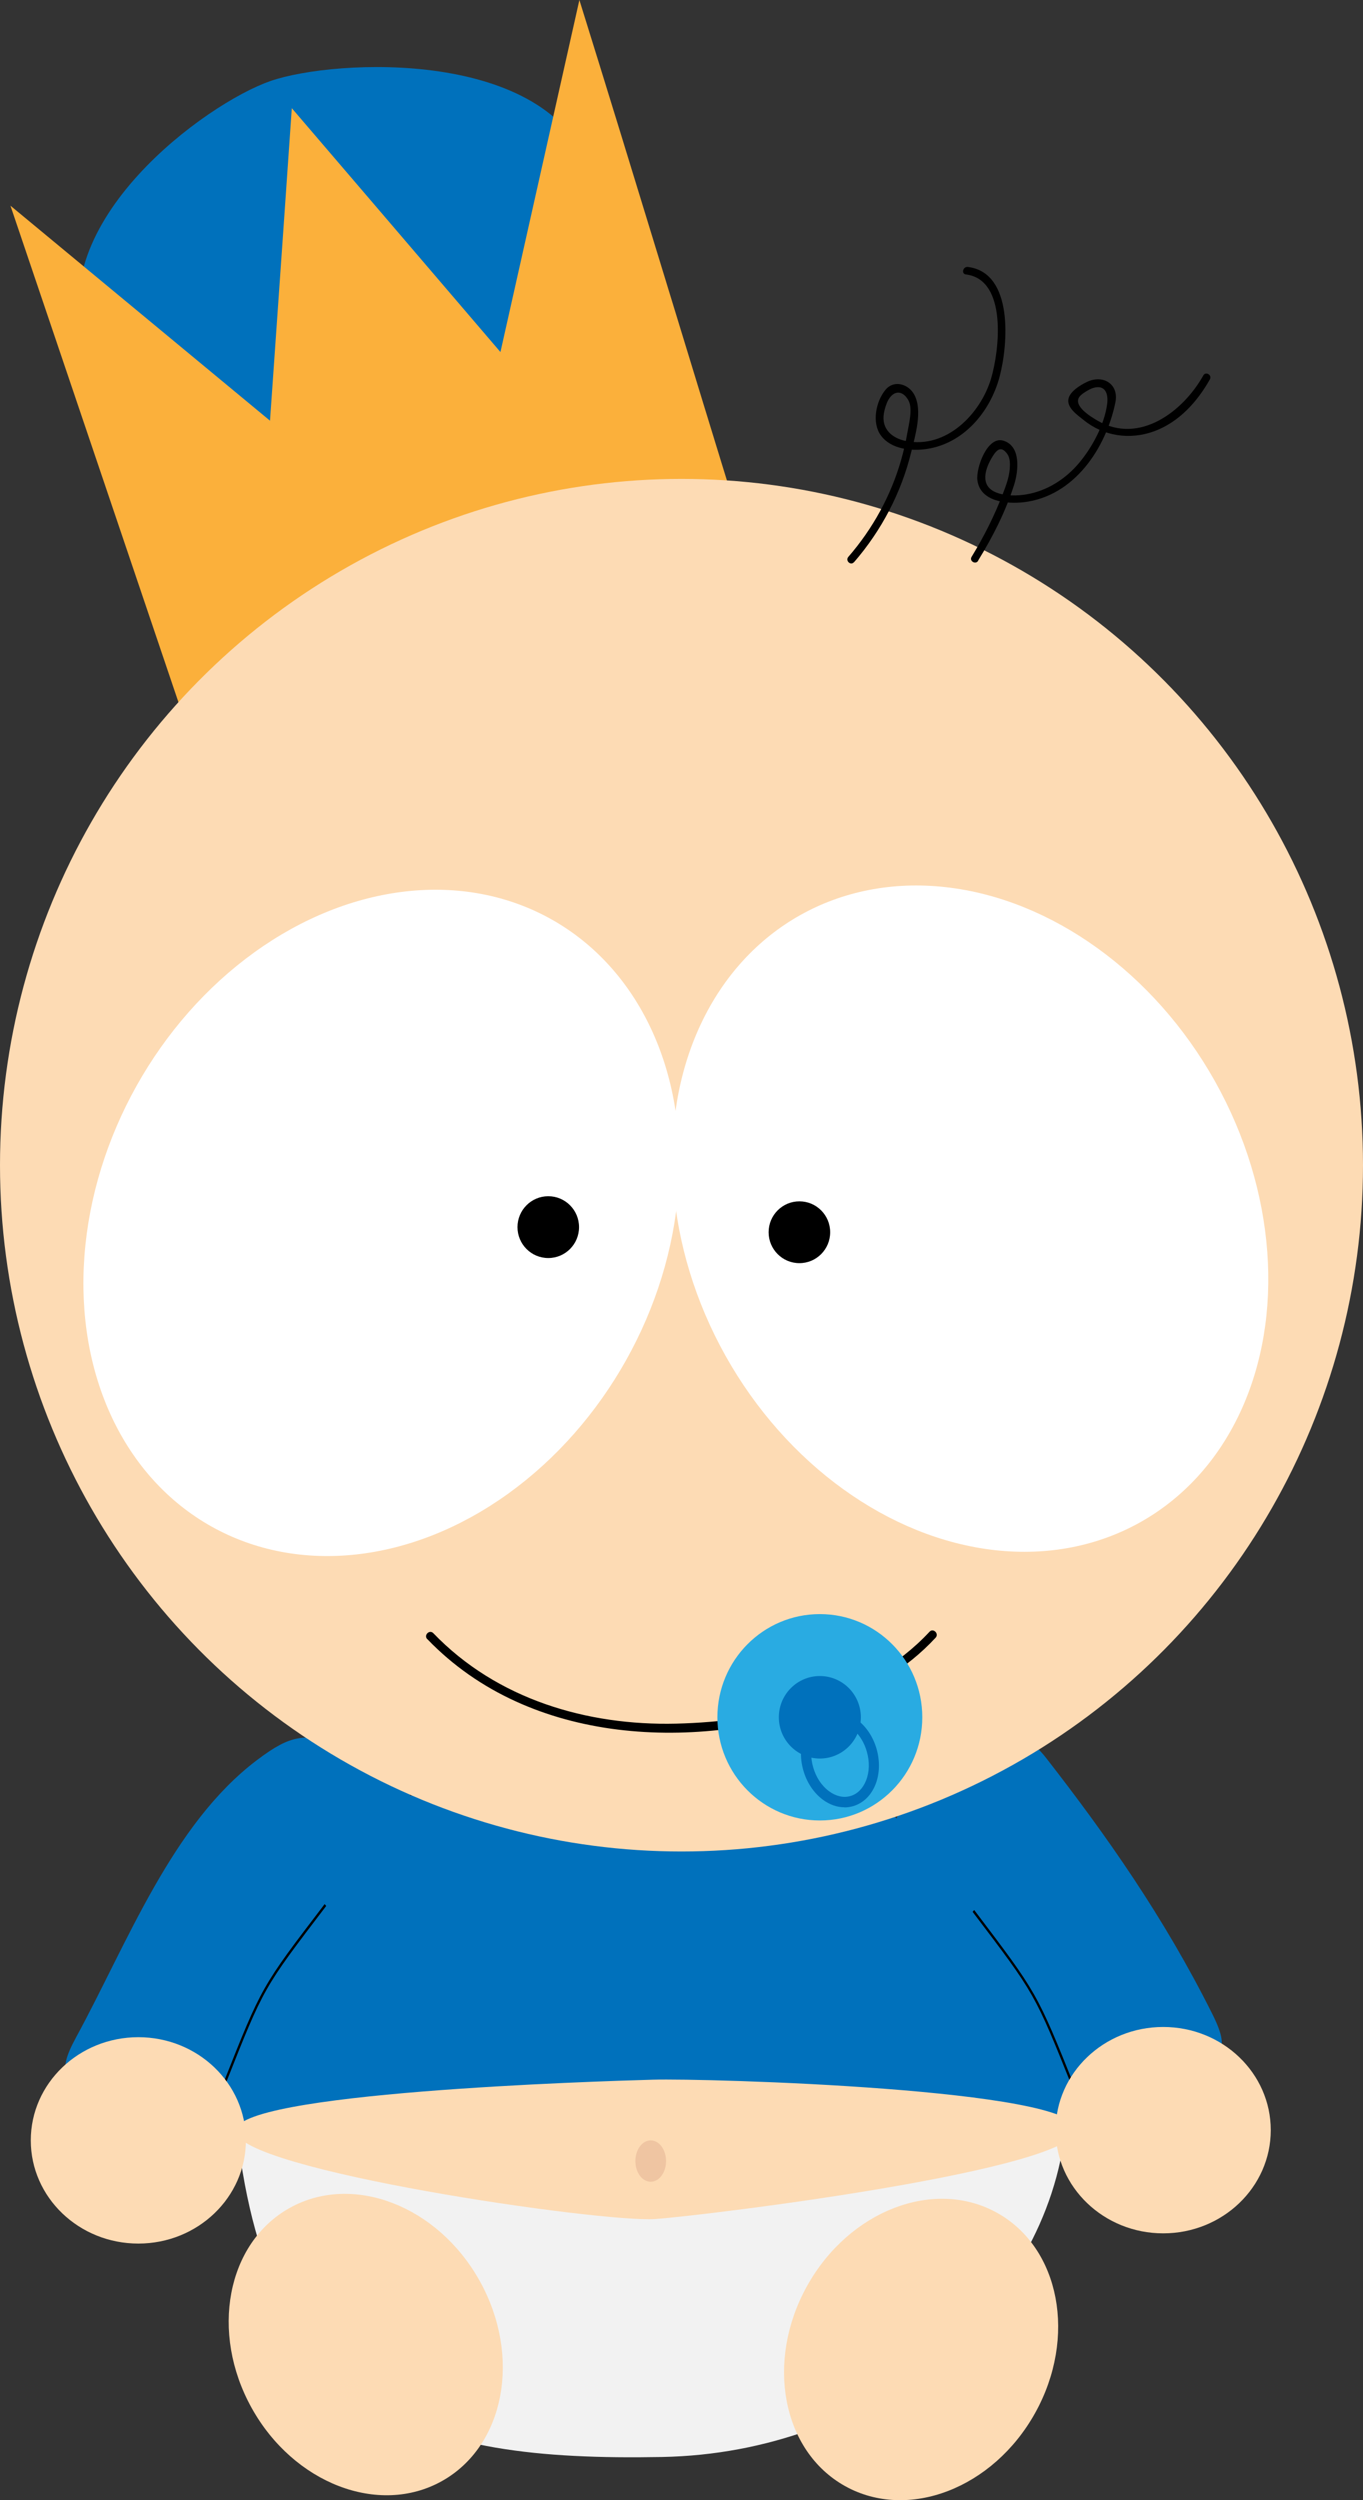 <?xml version="1.0" encoding="UTF-8"?><svg xmlns="http://www.w3.org/2000/svg" width="120" height="220" viewBox="0 0 120 220"><rect x="0" y="0" width="120" height="220" fill="#333333" stroke="none"/><defs><style>.bs{fill:#f2f2f2;}.bt{fill:#0071bc;}.bu{fill:#fff;}.bv{fill:#efc5a2;}.bw{fill:#fbb03b;}.bx{fill:#fddbb4;}.by{fill:#29abe2;}</style></defs><g id="a"/><g id="b"/><g id="c"><g id="d"/><g id="e"/><g id="f"/><g id="g"/></g><g id="h"><g id="i"/><g id="j"><g id="k"/><g id="l"/><g id="m"/><g id="n"/></g><g id="o"/><g id="p"><g id="q"><g id="r"><g id="s"/><g id="t"/></g></g><g id="u"/></g></g><g id="v"/><g id="w"><g id="x"/><g id="y"/><g id="a`"/><g id="aa"/><g id="ab"/><g id="ac"/><g id="ad"/></g><g id="ae"><g id="af"/><g id="ag"/><g id="ah"/><g id="ai"/><g id="aj"/></g><g id="ak"><g id="al"><path class="bs" d="M93.83,187.16c-1.69,16.01-17,28.69-35.55,29.04-21.69,.41-34.92-3.8-37.53-29.67"/><path class="bt" d="M21.27,187.15c-.06-1.36-.49-1.9-.45-3.41,.63-23.6,13.79-27.66,35.36-29.29,21.57-1.63,27.31,8.34,36.82,25.44,1.9,3.41,1.51,4.24,1.6,7.63"/><path class="bt" d="M9.39,183.06c1.73-.08,3.44,2.6,4.67,3.4,2.61,1.69,6.74,3.12,7.62-.77,2.11-9.39,6.69-16.62,13.04-23.45,2.64-2.84,1.85-4.35-.46-6.58-1.09-1.05-2.73-2.03-4.26-2.35-3.24-.67-4.27-.78-7.38,1.57-7.48,5.65-11.4,16.09-15.91,24.37-1.87,3.43-.99,4,2.68,3.82Z"/><path class="bt" d="M103.75,181.14c-1.71-.03-3.53,2.9-4.61,3.6-2.29,1.5-6.32,3.63-7.13-.05-1.95-8.85-6.13-14.74-11.94-21.02-2.41-2.61-1.04-4.49,.93-6.62,.93-1,2.87-2.48,4.13-3.1,2.68-1.32,4.73-2.12,6.94,.7,5.32,6.82,10.42,14.07,14.68,22.6,1.77,3.54,.62,3.94-3.01,3.88Z"/><path class="bx" d="M94.74,187.36c.1,3.55-32.34,7.56-37.05,7.9s-36.72-4.31-36.94-7.72,31.9-4.41,36.71-4.54c4.81-.14,37.18,.81,37.28,4.36Z"/><path d="M94.69,183.82c-.07,0-.14,.02-.21,.02-3.4-8.49-3.32-8.32-8.85-15.61,.05-.05,.09-.11,.14-.16,5.55,7.33,5.5,7.2,8.92,15.74Z"/><path d="M19.67,183.29c.07,0,.14,.02,.21,.03,3.37-8.51,3.3-8.34,8.84-15.61-.05-.05-.09-.11-.14-.16-5.58,7.31-5.52,7.19-8.91,15.74Z"/><ellipse class="bx" cx="12.18" cy="188.34" rx="9.47" ry="9.08"/><ellipse class="bx" cx="102.41" cy="187.44" rx="9.47" ry="9.08"/><ellipse class="bx" cx="32.2" cy="206.31" rx="11.49" ry="13.76" transform="translate(-96.3 41.72) rotate(-29.11)"/><ellipse class="bx" cx="81.09" cy="206.74" rx="13.76" ry="11.49" transform="translate(-138.98 177.01) rotate(-60.89)"/><ellipse class="bv" cx="57.29" cy="190.16" rx="1.35" ry="1.82"/></g><g id="am"><path class="bt" d="M7.5,30.35C3.84,19.54,18.1,9.11,23.81,7.13c5.71-1.98,24.53-2.88,28.16,7.85,3.64,10.72-11.79,21.66-17.5,23.63-5.71,1.97-23.31,2.54-26.98-8.26Z"/><path class="bw" d="M25.7,9.53c4.94,5.76,9.87,11.53,14.81,17.3,4.93,5.77,9.87,11.53,14.8,17.29-5.48,2.08-10.97,4.15-16.45,6.23-5.48,2.08-10.97,4.15-16.46,6.22,.55-7.84,1.1-15.68,1.65-23.52,.55-7.84,1.1-15.68,1.64-23.52Z"/><path class="bw" d="M38.39,56.25c8.8-3.75,17.74-7.08,26.95-9.62-4.8-15.54-9.49-31.1-14.33-46.63"/><path class="bw" d="M45.43,54.95c-9.56,3.31-19.12,6.61-28.68,9.91C11.47,49.27,6.2,33.68,.92,18.1"/><ellipse class="bw" cx="40.79" cy="55.23" rx="25.86" ry="8.73" transform="translate(-15.75 16.27) rotate(-18.98)"/><ellipse class="bx" cx="60" cy="102.53" rx="60" ry="60.39"/><ellipse class="bu" cx="33.58" cy="107.6" rx="30.62" ry="24.7" transform="translate(-76.71 84.33) rotate(-60.75)"/><ellipse class="bu" cx="85.43" cy="107.24" rx="24.7" ry="30.62" transform="translate(-41.51 55.41) rotate(-29.25)"/><path d="M37.63,144.24c9.04,9.39,23.8,9.9,35.49,5.74,3.5-1.25,6.71-3.13,9.25-5.87,.33-.35-.2-.88-.53-.53-5.52,5.94-14.49,7.9-22.32,8.09s-15.77-2.14-21.37-7.96c-.34-.35-.87,.18-.53,.53h0Z"/><path d="M86.12,49.32c1.28-2.08,2.43-4.33,3.17-6.68,.37-1.19,.62-3.37-.94-3.86-1.43-.45-2.44,2.42-2.3,3.48,.25,1.89,2.6,2.11,4.1,1.93,4.4-.53,7.21-4.7,8.05-8.78,.33-1.62-1.09-2.48-2.51-1.8-.55,.26-1.48,.82-1.62,1.48-.17,.8,.82,1.45,1.32,1.86,1.77,1.44,4.08,1.78,6.22,1,2.18-.8,3.79-2.58,4.91-4.57,.21-.38-.37-.73-.58-.34-1.78,3.18-5.64,6.11-9.32,3.97-.63-.37-2.2-1.32-1.56-2.13,.2-.25,.87-.65,1.18-.74,1.05-.32,1.37,.48,1.23,1.45-.25,1.8-1.31,3.77-2.46,5.14-1.18,1.41-2.81,2.46-4.63,2.77-.83,.14-1.8,.16-2.61-.14-1.58-.58-1.03-2.17-.36-3.23,.38-.6,.76-.9,1.28-.17,.25,.35,.24,.89,.21,1.29-.06,.76-.33,1.48-.6,2.18-.74,1.94-1.68,3.8-2.76,5.57-.23,.37,.36,.72,.58,.34h0Z"/><path d="M75.19,49.47c2.41-2.78,4.15-6.09,5.03-9.67,.35-1.43,1.02-3.65,.29-5.04-.5-.97-1.8-1.37-2.55-.46-.85,1.02-1.23,2.92-.39,4.04,.88,1.18,2.65,1.37,4,1.17,3.27-.48,5.6-3.26,6.43-6.34,.75-2.8,1.27-9.18-2.79-9.68-.43-.05-.6,.61-.17,.66,3.68,.45,2.95,6.71,2.21,9.18-.95,3.13-3.95,6.17-7.47,5.48-1.24-.24-2.2-1.06-1.96-2.45,.07-.39,.21-.86,.4-1.19,.53-.89,1.3-.79,1.77,.08,.39,.73,.02,2.1-.11,2.86s-.32,1.58-.54,2.35c-.9,3.16-2.5,6.06-4.65,8.54-.29,.33,.2,.8,.49,.47h0Z"/><ellipse cx="48.27" cy="107.98" rx="2.71" ry="2.72"/><ellipse cx="70.38" cy="108.43" rx="2.71" ry="2.72"/><ellipse class="by" cx="72.18" cy="151.11" rx="9.02" ry="9.08"/><ellipse class="bt" cx="72.18" cy="151.11" rx="3.61" ry="3.63"/><path class="bt" d="M74.35,159.03c-.65,0-1.32-.23-1.92-.68-.8-.6-1.41-1.52-1.71-2.59-.64-2.26,.29-4.51,2.07-5.02,1.78-.51,3.75,.91,4.39,3.17,.3,1.07,.27,2.18-.1,3.11-.39,.98-1.09,1.65-1.97,1.91-.25,.07-.5,.11-.75,.11Zm-.81-7.5c-.17,0-.34,.02-.5,.07-1.3,.37-1.96,2.12-1.45,3.9,.25,.88,.74,1.63,1.39,2.11,.61,.45,1.28,.61,1.89,.43,.61-.17,1.1-.66,1.38-1.37,.3-.75,.32-1.65,.07-2.53h0c-.44-1.55-1.61-2.62-2.77-2.62Z"/></g></g><g id="an"><g id="ao"/></g><g id="ap"><g id="aq"/><g id="ar"><g id="as"/></g></g><g id="at"><g id="au"/><g id="av"/><g id="aw"/><g id="ax"/></g><g id="ay"><g id="b`"/><g id="ba"/><g id="bb"/></g><g id="bc"><g id="bd"/><g id="be"/></g><g id="bf"/><g id="bg"><g id="bh"/><g id="bi"/><g id="bj"/><g id="bk"><g id="bl"/><g id="bm"/><g id="bn"/><g id="bo"/></g><g id="bp"/><g id="bq"/><g id="br"/></g></svg>